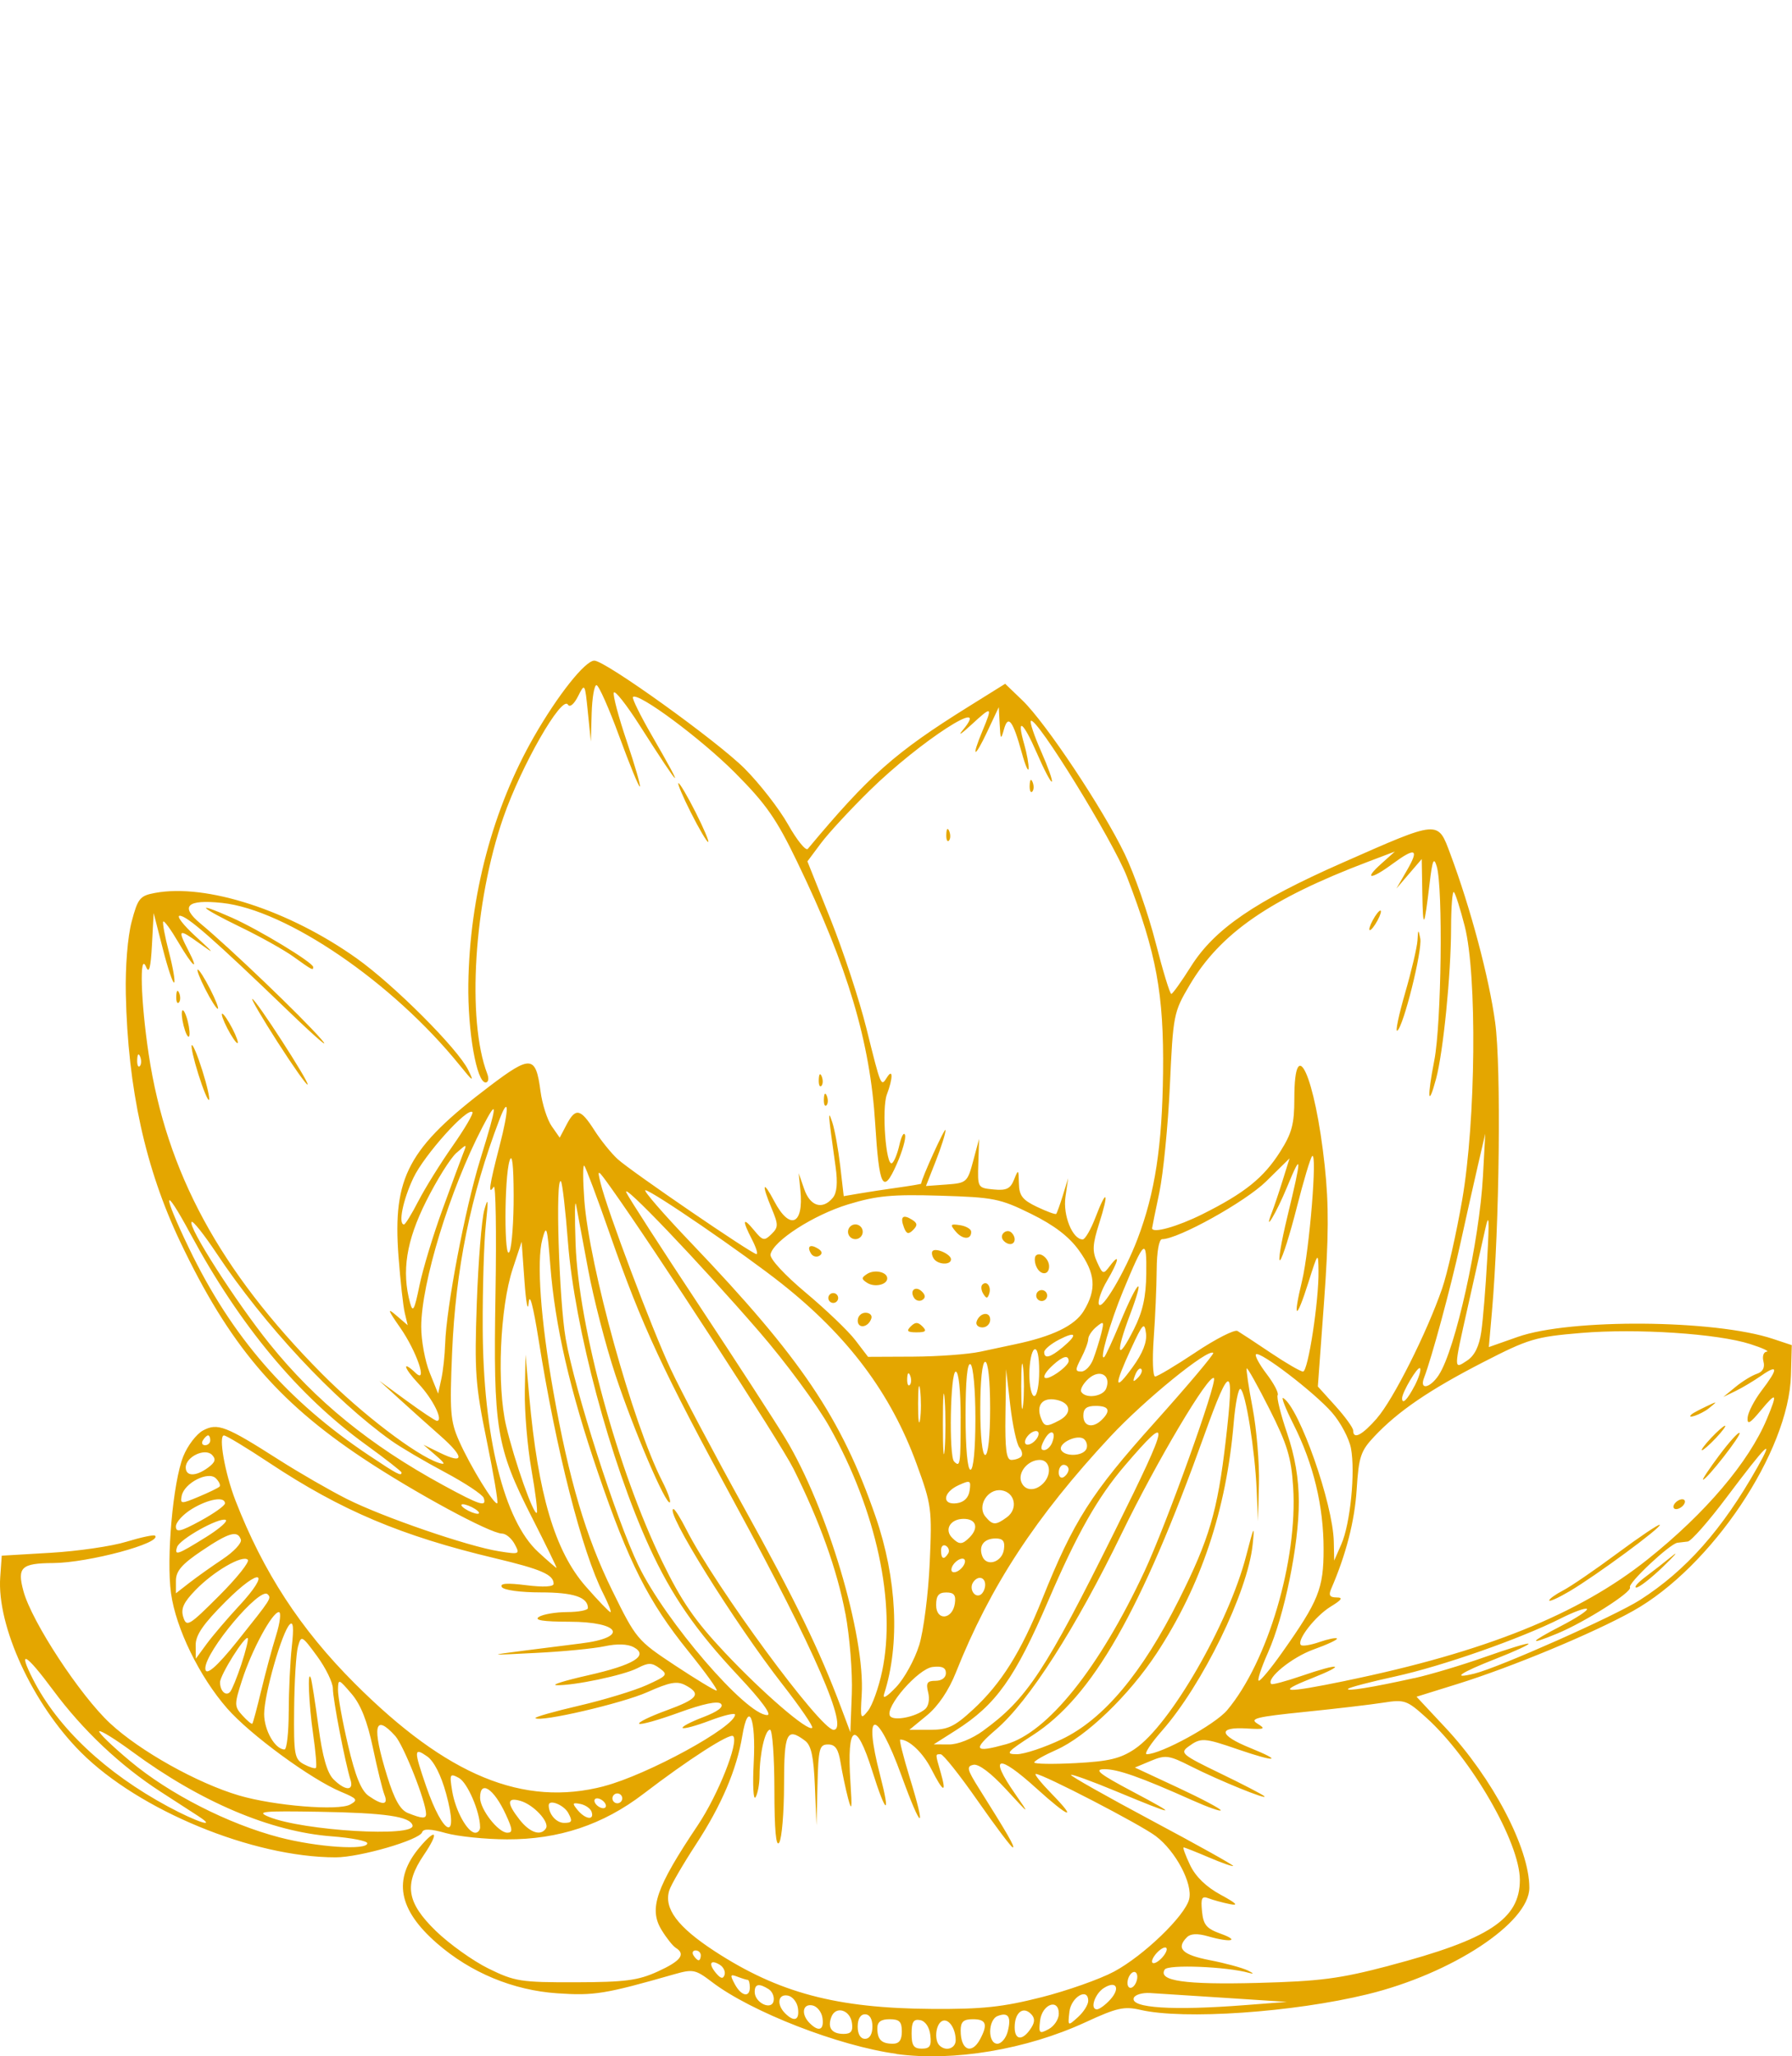 <?xml version="1.0" encoding="UTF-8" standalone="no"?>
<!-- Created with Inkscape (http://www.inkscape.org/) -->

<svg
   width="54.271mm"
   height="62.264mm"
   viewBox="0 0 54.271 62.264"
   version="1.1"
   id="svg1"
   xml:space="preserve"
   xmlns="http://www.w3.org/2000/svg"
   xmlns:svg="http://www.w3.org/2000/svg"><defs
     id="defs1" /><g
     id="layer1"
     transform="translate(-78.463,-92.152)"><path
       style="fill:#e4a600"
       d="m 105.614,154.347 c -1.751,-0.239 -4.404,-1.272 -5.588,-2.175 -0.501,-0.382 -0.576,-0.397 -1.145,-0.235 -2.095,0.599 -2.422,0.653 -3.542,0.576 -1.338,-0.091 -2.622,-0.625 -3.643,-1.514 -1.172,-1.021 -1.339,-1.938 -0.529,-2.902 0.517,-0.614 0.602,-0.466 0.131,0.228 -0.606,0.893 -0.52,1.438 0.361,2.296 0.407,0.396 1.126,0.91 1.597,1.142 0.798,0.392 0.978,0.42 2.639,0.416 1.505,-0.004 1.892,-0.054 2.488,-0.326 0.699,-0.318 0.856,-0.525 0.545,-0.717 -0.088,-0.055 -0.282,-0.299 -0.431,-0.544 -0.39,-0.641 -0.169,-1.277 1.098,-3.167 0.617,-0.921 1.252,-2.52 1.072,-2.7 -0.101,-0.101 -1.363,0.711 -2.717,1.748 -1.223,0.936 -2.566,1.384 -4.134,1.378 -0.654,-0.002 -1.487,-0.088 -1.852,-0.19 -0.466,-0.131 -0.68,-0.138 -0.717,-0.025 -0.078,0.234 -1.889,0.76 -2.618,0.76 -2.51,0 -5.955,-1.42 -7.714,-3.179 -1.463,-1.463 -2.551,-3.826 -2.445,-5.308 l 0.046,-0.648 1.485,-0.088 c 0.817,-0.048 1.848,-0.198 2.29,-0.334 0.443,-0.135 0.833,-0.218 0.867,-0.184 0.221,0.221 -2.014,0.821 -3.083,0.829 -0.967,0.006 -1.097,0.128 -0.903,0.846 0.249,0.926 1.713,3.16 2.627,4.009 0.905,0.841 2.644,1.813 3.905,2.184 1.063,0.313 3.013,0.471 3.366,0.273 0.244,-0.137 0.214,-0.179 -0.28,-0.385 -0.908,-0.379 -2.75,-1.729 -3.446,-2.524 -0.841,-0.961 -1.553,-2.421 -1.701,-3.485 -0.147,-1.06 0.059,-3.371 0.371,-4.149 0.13,-0.324 0.399,-0.677 0.598,-0.784 0.44,-0.235 0.689,-0.139 2.296,0.887 0.613,0.391 1.537,0.924 2.054,1.185 1.091,0.55 3.67,1.437 4.61,1.586 0.629,0.1 0.643,0.093 0.478,-0.216 -0.094,-0.175 -0.266,-0.319 -0.382,-0.319 -0.357,0 -2.665,-1.25 -4.227,-2.29 -2.603,-1.733 -4.044,-3.441 -5.519,-6.544 -1.056,-2.221 -1.587,-4.639 -1.648,-7.505 -0.018,-0.828 0.055,-1.733 0.176,-2.189 0.187,-0.709 0.25,-0.787 0.706,-0.872 1.552,-0.291 4.067,0.525 6.115,1.985 1.139,0.812 3.058,2.734 3.374,3.379 0.186,0.379 0.147,0.357 -0.262,-0.149 -2.024,-2.505 -5.248,-4.707 -7.195,-4.913 -1.067,-0.113 -1.286,0.101 -0.647,0.63 0.87,0.72 3.063,2.82 3.647,3.493 0.306,0.353 -0.141,-0.03 -0.994,-0.851 -2.266,-2.182 -3.074,-2.89 -3.289,-2.883 -0.106,0.003 0.109,0.281 0.476,0.618 0.595,0.544 0.607,0.567 0.111,0.209 -0.619,-0.447 -0.659,-0.422 -0.33,0.214 0.354,0.684 0.143,0.514 -0.3,-0.242 -0.219,-0.374 -0.423,-0.655 -0.454,-0.625 -0.03,0.03 0.046,0.444 0.17,0.919 0.124,0.475 0.196,0.893 0.16,0.929 -0.036,0.036 -0.19,-0.422 -0.343,-1.019 l -0.278,-1.084 -0.052,0.966 c -0.037,0.688 -0.087,0.88 -0.175,0.668 -0.209,-0.503 -0.165,1.041 0.076,2.637 0.54,3.582 2.149,6.553 5.236,9.668 1.204,1.215 2.87,2.487 3.543,2.707 0.222,0.072 0.203,0.023 -0.087,-0.227 l -0.371,-0.32 0.497,0.243 c 0.747,0.365 0.754,0.137 0.014,-0.515 -0.363,-0.32 -0.927,-0.825 -1.253,-1.123 l -0.594,-0.542 0.83,0.607 c 0.457,0.334 0.868,0.607 0.914,0.607 0.207,0 -0.121,-0.662 -0.557,-1.125 -0.45,-0.478 -0.516,-0.73 -0.084,-0.323 0.372,0.35 0.026,-0.662 -0.471,-1.374 -0.38,-0.545 -0.401,-0.614 -0.119,-0.371 l 0.347,0.297 -0.089,-0.371 c -0.049,-0.204 -0.134,-0.976 -0.19,-1.716 -0.18,-2.403 0.293,-3.284 2.767,-5.157 1.243,-0.941 1.391,-0.925 1.534,0.159 0.052,0.39 0.204,0.865 0.338,1.057 l 0.244,0.349 0.205,-0.391 c 0.274,-0.524 0.423,-0.494 0.844,0.166 0.195,0.306 0.514,0.7 0.707,0.876 0.415,0.376 4.069,2.875 4.203,2.875 0.051,0 -0.01,-0.197 -0.134,-0.438 -0.308,-0.596 -0.285,-0.705 0.061,-0.284 0.261,0.318 0.309,0.329 0.524,0.119 0.214,-0.21 0.215,-0.284 0.01,-0.775 -0.317,-0.759 -0.271,-0.884 0.08,-0.218 0.469,0.888 0.894,0.708 0.789,-0.334 l -0.052,-0.52 0.168,0.483 c 0.181,0.522 0.556,0.635 0.866,0.261 0.124,-0.149 0.151,-0.453 0.085,-0.928 -0.234,-1.671 -0.242,-1.781 -0.099,-1.35 0.072,0.218 0.179,0.809 0.238,1.313 l 0.106,0.916 0.467,-0.08 c 0.257,-0.044 0.784,-0.125 1.172,-0.179 0.388,-0.054 0.706,-0.108 0.706,-0.119 0.005,-0.146 0.736,-1.752 0.738,-1.623 0.002,0.099 -0.131,0.521 -0.295,0.937 l -0.298,0.757 0.626,-0.046 c 0.605,-0.044 0.632,-0.068 0.805,-0.714 l 0.179,-0.668 -0.024,0.743 c -0.024,0.735 -0.019,0.743 0.46,0.789 0.39,0.038 0.511,-0.02 0.622,-0.297 0.13,-0.325 0.138,-0.319 0.147,0.112 0.008,0.373 0.107,0.502 0.548,0.712 0.296,0.141 0.557,0.237 0.581,0.213 0.023,-0.024 0.115,-0.277 0.203,-0.563 l 0.16,-0.52 -0.082,0.569 c -0.08,0.561 0.214,1.287 0.522,1.287 0.073,0 0.248,-0.302 0.389,-0.672 0.343,-0.898 0.416,-0.769 0.109,0.191 -0.2,0.627 -0.212,0.838 -0.064,1.163 0.174,0.381 0.19,0.386 0.393,0.117 0.318,-0.42 0.264,-0.147 -0.089,0.452 -0.171,0.289 -0.283,0.609 -0.249,0.71 0.077,0.231 0.791,-0.972 1.173,-1.978 0.529,-1.391 0.746,-2.811 0.772,-5.034 0.027,-2.381 -0.2,-3.614 -1.091,-5.925 -0.422,-1.094 -2.757,-4.882 -2.913,-4.726 -0.037,0.037 0.103,0.454 0.312,0.926 0.209,0.472 0.355,0.883 0.324,0.913 -0.03,0.03 -0.234,-0.357 -0.452,-0.86 -0.422,-0.973 -0.628,-1.118 -0.385,-0.272 0.08,0.28 0.14,0.61 0.133,0.733 -0.007,0.123 -0.099,-0.086 -0.203,-0.464 -0.272,-0.986 -0.416,-1.178 -0.543,-0.722 -0.092,0.332 -0.106,0.316 -0.13,-0.15 l -0.027,-0.52 -0.35,0.743 c -0.389,0.826 -0.493,0.81 -0.145,-0.023 0.314,-0.753 0.291,-0.766 -0.331,-0.192 -0.305,0.282 -0.428,0.361 -0.273,0.177 0.93,-1.11 -1.29,0.326 -2.813,1.821 -0.583,0.572 -1.245,1.288 -1.472,1.592 l -0.412,0.552 0.7,1.75 c 0.385,0.962 0.875,2.452 1.088,3.31 0.445,1.788 0.438,1.772 0.622,1.481 0.185,-0.293 0.183,0.027 -0.003,0.517 -0.161,0.425 -0.029,2.195 0.155,2.081 0.064,-0.04 0.165,-0.288 0.224,-0.553 0.059,-0.265 0.136,-0.401 0.17,-0.302 0.034,0.098 -0.08,0.499 -0.254,0.891 -0.412,0.928 -0.528,0.708 -0.649,-1.234 -0.154,-2.481 -0.831,-4.751 -2.365,-7.931 -0.627,-1.3 -0.94,-1.748 -1.878,-2.691 -1.026,-1.031 -2.939,-2.452 -3.094,-2.297 -0.035,0.035 0.219,0.553 0.565,1.152 1.06,1.835 0.927,1.726 -0.364,-0.297 -0.4,-0.627 -0.752,-1.071 -0.781,-0.987 -0.03,0.084 0.147,0.747 0.393,1.474 0.246,0.726 0.424,1.343 0.397,1.37 -0.027,0.027 -0.306,-0.653 -0.621,-1.511 -0.314,-0.858 -0.626,-1.56 -0.693,-1.56 -0.067,0 -0.132,0.384 -0.146,0.854 l -0.025,0.854 -0.09,-0.891 c -0.089,-0.88 -0.093,-0.886 -0.298,-0.479 -0.121,0.24 -0.249,0.346 -0.306,0.253 -0.184,-0.297 -1.411,1.845 -1.956,3.416 -0.89,2.563 -1.114,6.13 -0.486,7.765 0.055,0.143 0.032,0.26 -0.05,0.26 -0.273,0 -0.544,-1.54 -0.524,-2.98 0.037,-2.658 0.739,-5.308 1.984,-7.484 0.723,-1.264 1.553,-2.31 1.832,-2.31 0.33,0 3.709,2.427 4.549,3.266 0.455,0.455 1.048,1.218 1.318,1.696 0.269,0.477 0.538,0.809 0.598,0.738 1.853,-2.222 2.641,-2.92 4.867,-4.307 l 1.11,-0.692 0.524,0.504 c 0.703,0.675 2.438,3.281 3.097,4.652 0.293,0.609 0.713,1.812 0.934,2.675 0.221,0.863 0.435,1.565 0.477,1.561 0.041,-0.004 0.309,-0.379 0.595,-0.833 0.712,-1.131 1.939,-1.972 4.582,-3.137 2.964,-1.307 2.887,-1.3 3.275,-0.262 0.611,1.634 1.171,3.736 1.356,5.098 0.185,1.356 0.131,6.153 -0.098,8.755 l -0.094,1.073 0.874,-0.308 c 1.592,-0.561 5.97,-0.527 7.732,0.06 l 0.569,0.189 -0.025,0.908 c -0.063,2.316 -2.403,5.81 -4.783,7.141 -1.201,0.672 -3.667,1.698 -5.314,2.211 l -1.243,0.387 0.87,0.931 c 1.436,1.535 2.547,3.652 2.547,4.853 0,1.061 -2.341,2.601 -4.902,3.226 -2.255,0.55 -5.565,0.777 -6.879,0.472 -0.489,-0.114 -0.714,-0.063 -1.661,0.375 -1.787,0.826 -4.004,1.198 -5.731,0.961 z m 1.024,-0.565 c -0.028,-0.246 -0.15,-0.427 -0.307,-0.457 -0.202,-0.038 -0.26,0.053 -0.26,0.407 0,0.362 0.063,0.457 0.307,0.457 0.247,0 0.298,-0.08 0.26,-0.407 z m 0.768,0.147 c -0.003,-0.377 -0.235,-0.686 -0.427,-0.567 -0.181,0.112 -0.223,0.571 -0.066,0.728 0.194,0.194 0.495,0.095 0.493,-0.161 z m 0.74,-0.027 c 0.24,-0.449 0.184,-0.604 -0.218,-0.604 -0.29,0 -0.371,0.076 -0.371,0.347 0,0.591 0.333,0.736 0.589,0.257 z m -2.371,-0.233 c 0,-0.297 -0.074,-0.371 -0.371,-0.371 -0.261,0 -0.371,0.081 -0.371,0.272 0,0.344 0.126,0.47 0.47,0.47 0.191,0 0.272,-0.11 0.272,-0.371 z m 3.209,-0.007 c 0.111,-0.441 0.015,-0.585 -0.306,-0.462 -0.298,0.115 -0.306,0.84 -0.009,0.84 0.121,0 0.263,-0.17 0.315,-0.378 z m -4.1,-0.142 c 0,-0.231 -0.084,-0.371 -0.223,-0.371 -0.139,0 -0.223,0.14 -0.223,0.371 0,0.231 0.084,0.371 0.223,0.371 0.139,0 0.223,-0.14 0.223,-0.371 z m 4.814,0.032 c 0.111,-0.175 0.107,-0.296 -0.014,-0.416 -0.241,-0.241 -0.492,-0.035 -0.492,0.405 0,0.41 0.251,0.415 0.506,0.011 z m -5.434,-0.142 c -0.057,-0.398 -0.492,-0.525 -0.623,-0.181 -0.125,0.327 0.01,0.514 0.372,0.514 0.224,0 0.287,-0.083 0.251,-0.333 z m 6.265,-0.278 c 0,-0.481 -0.51,-0.289 -0.568,0.214 -0.044,0.382 -0.021,0.404 0.26,0.253 0.169,-0.091 0.308,-0.301 0.308,-0.468 z m -7.157,0.129 c -0.026,-0.183 -0.164,-0.355 -0.307,-0.382 -0.298,-0.057 -0.348,0.271 -0.082,0.537 0.277,0.277 0.441,0.211 0.389,-0.154 z m 8.048,-0.518 c 0,-0.421 -0.519,-0.12 -0.57,0.33 -0.05,0.44 -0.049,0.441 0.26,0.161 0.171,-0.154 0.31,-0.376 0.31,-0.492 z m -8.791,0.221 c -0.026,-0.183 -0.164,-0.355 -0.307,-0.382 -0.298,-0.057 -0.348,0.271 -0.082,0.537 0.277,0.277 0.441,0.211 0.389,-0.154 z m -0.887,-0.576 c -0.293,-0.185 -0.423,-0.16 -0.423,0.084 0,0.326 0.506,0.571 0.572,0.276 0.029,-0.128 -0.038,-0.29 -0.149,-0.36 z m 8.25,0.248 c 0.788,-0.2 1.782,-0.551 2.21,-0.78 0.895,-0.48 2.147,-1.686 2.274,-2.191 0.117,-0.467 -0.408,-1.46 -1.013,-1.914 -0.472,-0.355 -3.418,-1.881 -3.631,-1.881 -0.059,0 0.154,0.267 0.473,0.594 0.814,0.833 0.536,0.741 -0.446,-0.149 -1.181,-1.07 -1.461,-1.003 -0.655,0.156 0.456,0.656 0.454,0.655 -0.273,-0.135 -0.453,-0.492 -0.829,-0.775 -0.985,-0.743 -0.22,0.046 -0.199,0.138 0.168,0.721 0.863,1.372 1.099,1.782 1.022,1.782 -0.043,0 -0.522,-0.635 -1.063,-1.411 -0.541,-0.776 -1.046,-1.411 -1.121,-1.411 -0.168,0 -0.168,-0.029 7.1e-4,0.558 0.186,0.647 0.08,0.607 -0.284,-0.107 -0.254,-0.497 -0.673,-0.896 -0.942,-0.896 -0.037,0 0.092,0.518 0.287,1.151 0.514,1.665 0.364,1.631 -0.249,-0.057 -0.743,-2.047 -1.179,-2.062 -0.65,-0.022 0.331,1.276 0.181,1.206 -0.231,-0.107 -0.499,-1.593 -0.783,-1.451 -0.665,0.333 0.053,0.804 0.039,0.901 -0.071,0.485 -0.075,-0.286 -0.177,-0.771 -0.227,-1.077 -0.068,-0.423 -0.16,-0.557 -0.38,-0.557 -0.262,0 -0.293,0.119 -0.32,1.225 l -0.03,1.225 -0.049,-1.188 c -0.037,-0.893 -0.11,-1.234 -0.296,-1.374 -0.556,-0.418 -0.636,-0.252 -0.638,1.337 -0.001,0.837 -0.067,1.623 -0.146,1.745 -0.097,0.151 -0.145,-0.367 -0.146,-1.597 -0.001,-1.001 -0.061,-1.82 -0.132,-1.82 -0.15,0 -0.315,0.719 -0.318,1.393 -0.001,0.255 -0.056,0.549 -0.122,0.653 -0.066,0.104 -0.09,-0.372 -0.054,-1.057 0.071,-1.357 -0.163,-1.901 -0.346,-0.803 -0.17,1.022 -0.632,2.104 -1.398,3.278 -0.395,0.605 -0.761,1.235 -0.813,1.4 -0.172,0.543 0.248,1.108 1.367,1.839 1.94,1.266 3.696,1.734 6.586,1.752 1.528,0.01 2.14,-0.055 3.307,-0.351 z m 2.097,0.065 c 0.312,-0.345 0.179,-0.584 -0.194,-0.349 -0.276,0.174 -0.432,0.647 -0.212,0.647 0.075,0 0.258,-0.134 0.406,-0.298 z m 4.084,0.17 1.263,-0.098 -1.857,-0.121 c -1.021,-0.067 -2.051,-0.133 -2.288,-0.147 -0.237,-0.014 -0.458,0.053 -0.492,0.149 -0.106,0.305 1.178,0.388 3.374,0.217 z m -15.002,-0.541 c 0,-0.123 -0.028,-0.223 -0.062,-0.223 -0.034,0 -0.176,-0.044 -0.314,-0.097 -0.218,-0.084 -0.229,-0.053 -0.081,0.223 0.197,0.368 0.458,0.423 0.458,0.097 z m 11.735,-0.315 c 0,-0.123 -0.067,-0.181 -0.149,-0.131 -0.082,0.051 -0.149,0.192 -0.149,0.315 0,0.123 0.067,0.181 0.149,0.131 0.082,-0.051 0.149,-0.192 0.149,-0.315 z m 7.621,-0.337 c 3.031,-0.798 3.965,-1.41 3.965,-2.599 -2.2e-4,-1.13 -1.47,-3.679 -2.828,-4.907 -0.595,-0.538 -0.663,-0.561 -1.313,-0.459 -0.377,0.059 -1.454,0.186 -2.394,0.281 -1.45,0.148 -1.663,0.201 -1.411,0.355 0.26,0.159 0.22,0.177 -0.327,0.145 -0.888,-0.052 -0.841,0.206 0.108,0.59 1.017,0.412 0.779,0.439 -0.375,0.042 -1.028,-0.354 -1.121,-0.359 -1.494,-0.087 -0.268,0.196 -0.202,0.252 0.958,0.813 0.685,0.331 1.286,0.643 1.336,0.693 0.14,0.14 -1.383,-0.48 -2.212,-0.9 -0.676,-0.342 -0.778,-0.357 -1.222,-0.171 l -0.485,0.203 1.3,0.606 c 0.715,0.333 1.3,0.643 1.3,0.688 0,0.045 -0.384,-0.09 -0.854,-0.3 -1.579,-0.706 -2.274,-0.951 -2.679,-0.944 -0.318,0.006 -0.135,0.149 0.86,0.676 1.44,0.763 1.354,0.761 -0.498,-0.008 -0.723,-0.301 -1.337,-0.524 -1.365,-0.496 -0.028,0.028 1.074,0.65 2.449,1.384 1.375,0.733 2.483,1.352 2.463,1.374 -0.02,0.022 -0.352,-0.095 -0.738,-0.26 -0.386,-0.165 -0.729,-0.301 -0.761,-0.301 -0.033,0 0.055,0.241 0.195,0.535 0.167,0.35 0.487,0.66 0.926,0.898 0.479,0.26 0.558,0.34 0.276,0.283 -0.217,-0.044 -0.506,-0.123 -0.642,-0.175 -0.205,-0.079 -0.239,-0.011 -0.199,0.396 0.04,0.408 0.135,0.522 0.568,0.677 0.601,0.216 0.298,0.274 -0.394,0.075 -0.312,-0.089 -0.521,-0.08 -0.63,0.03 -0.338,0.338 -0.146,0.532 0.691,0.695 0.47,0.091 0.988,0.232 1.151,0.312 0.179,0.088 0.196,0.118 0.042,0.074 -0.673,-0.191 -2.458,-0.263 -2.557,-0.103 -0.213,0.345 0.608,0.463 2.811,0.406 1.898,-0.05 2.488,-0.127 3.982,-0.52 z m -20.261,-0.026 c -0.288,-0.178 -0.358,-0.038 -0.123,0.245 0.143,0.173 0.219,0.19 0.262,0.061 0.033,-0.1 -0.029,-0.237 -0.139,-0.305 z m 13.532,-0.473 c 0,-0.083 -0.099,-0.067 -0.223,0.036 -0.123,0.102 -0.223,0.252 -0.223,0.333 0,0.083 0.099,0.067 0.223,-0.036 0.123,-0.102 0.223,-0.252 0.223,-0.333 z m -14.111,0.185 c 0,-0.082 -0.071,-0.149 -0.157,-0.149 -0.086,0 -0.116,0.067 -0.066,0.149 0.051,0.082 0.121,0.149 0.157,0.149 0.036,0 0.066,-0.067 0.066,-0.149 z m -10.101,-3.395 c 0,-0.07 -0.485,-0.164 -1.077,-0.209 -1.847,-0.14 -3.976,-1.043 -6.04,-2.563 -0.513,-0.378 -0.963,-0.656 -1,-0.619 -0.037,0.037 0.387,0.447 0.943,0.911 1.184,0.989 2.961,1.896 4.512,2.302 1.142,0.299 2.663,0.401 2.663,0.178 z m 1.371,-0.541 c -0.072,-0.269 -0.824,-0.378 -2.831,-0.412 -1.716,-0.029 -1.918,-0.009 -1.52,0.154 1.041,0.424 4.449,0.626 4.35,0.258 z m 2.045,0.054 c 0,-0.463 -0.383,-1.353 -0.642,-1.491 -0.273,-0.146 -0.287,-0.119 -0.203,0.396 0.097,0.597 0.467,1.264 0.701,1.264 0.08,0 0.145,-0.076 0.145,-0.168 z m 0.777,-0.389 c -0.362,-0.784 -0.777,-1.052 -0.777,-0.503 0,0.353 0.55,1.06 0.825,1.06 0.172,0 0.163,-0.1 -0.048,-0.557 z m 1.218,0.424 c 0.116,-0.188 -0.372,-0.714 -0.77,-0.83 -0.416,-0.121 -0.425,0.064 -0.026,0.571 0.311,0.395 0.645,0.503 0.797,0.258 z m -3.024,-1.052 c -0.154,-0.561 -0.368,-0.982 -0.574,-1.126 -0.404,-0.283 -0.407,-0.19 -0.033,0.898 0.527,1.531 1.014,1.714 0.607,0.228 z m -7.487,0.694 c -0.149,-0.097 -0.668,-0.434 -1.154,-0.747 -1.229,-0.794 -2.358,-1.86 -3.263,-3.081 -0.832,-1.122 -1.08,-1.256 -0.606,-0.325 0.75,1.471 2.193,2.83 4.086,3.851 0.87,0.469 1.507,0.675 0.937,0.303 z m 11.189,-0.103 c -0.134,-0.25 -0.594,-0.432 -0.594,-0.235 0,0.27 0.23,0.532 0.467,0.532 0.24,0 0.261,-0.048 0.127,-0.297 z m -4.308,0.029 c 0,-0.368 -0.679,-2.084 -0.937,-2.368 -0.629,-0.693 -0.709,-0.292 -0.243,1.218 0.22,0.711 0.397,1.026 0.631,1.12 0.423,0.17 0.549,0.177 0.549,0.03 z m 5.013,-0.066 c -0.034,-0.102 -0.188,-0.21 -0.342,-0.24 -0.242,-0.047 -0.253,-0.022 -0.081,0.186 0.236,0.284 0.511,0.319 0.423,0.054 z m 0.408,-0.26 c -0.051,-0.082 -0.159,-0.149 -0.24,-0.149 -0.082,0 -0.107,0.067 -0.057,0.149 0.051,0.082 0.159,0.149 0.24,0.149 0.082,0 0.107,-0.067 0.057,-0.149 z m -6.683,-0.26 c -0.057,-0.143 -0.215,-0.783 -0.349,-1.423 -0.17,-0.808 -0.368,-1.307 -0.648,-1.634 -0.393,-0.458 -0.403,-0.461 -0.409,-0.118 -0.003,0.194 0.133,0.946 0.303,1.671 0.223,0.949 0.399,1.381 0.627,1.541 0.422,0.296 0.604,0.281 0.476,-0.037 z m 7.203,0.111 c 0,-0.082 -0.067,-0.149 -0.149,-0.149 -0.082,0 -0.149,0.067 -0.149,0.149 0,0.082 0.067,0.149 0.149,0.149 0.082,0 0.149,-0.067 0.149,-0.149 z m -0.55,-0.37 c 1.309,-0.341 3.966,-1.792 3.966,-2.166 0,-0.06 -0.342,0.021 -0.761,0.18 -0.419,0.159 -0.79,0.26 -0.826,0.224 -0.036,-0.036 0.243,-0.183 0.619,-0.326 0.444,-0.17 0.634,-0.312 0.54,-0.406 -0.094,-0.094 -0.541,-2.7e-4 -1.273,0.267 -0.621,0.226 -1.162,0.378 -1.203,0.337 -0.041,-0.041 0.328,-0.221 0.821,-0.401 0.96,-0.35 1.075,-0.501 0.582,-0.764 -0.253,-0.135 -0.472,-0.096 -1.151,0.207 -0.766,0.342 -3.26,0.921 -3.393,0.788 -0.031,-0.031 0.565,-0.201 1.323,-0.377 0.759,-0.177 1.68,-0.457 2.048,-0.624 0.624,-0.283 0.65,-0.317 0.389,-0.509 -0.237,-0.174 -0.34,-0.175 -0.671,-0.003 -0.417,0.216 -1.944,0.536 -2.455,0.515 -0.169,-0.007 0.258,-0.14 0.949,-0.296 1.402,-0.316 1.864,-0.601 1.388,-0.856 -0.18,-0.096 -0.504,-0.106 -0.871,-0.027 -0.322,0.07 -1.253,0.161 -2.07,0.202 -1.484,0.075 -1.484,0.075 -0.371,-0.069 0.613,-0.079 1.381,-0.176 1.708,-0.216 1.47,-0.177 1.221,-0.656 -0.343,-0.659 -0.792,-0.002 -1.074,-0.046 -0.92,-0.146 0.123,-0.079 0.507,-0.145 0.854,-0.146 0.347,-0.001 0.631,-0.056 0.631,-0.121 0,-0.33 -0.437,-0.475 -1.432,-0.475 -0.614,0 -1.118,-0.069 -1.175,-0.161 -0.07,-0.113 0.149,-0.13 0.734,-0.057 0.523,0.065 0.834,0.049 0.834,-0.043 0,-0.277 -0.372,-0.439 -1.782,-0.775 -2.83,-0.674 -4.653,-1.444 -6.825,-2.885 -0.69,-0.458 -1.309,-0.832 -1.376,-0.832 -0.174,0 0.028,1.145 0.347,1.968 0.842,2.169 1.969,3.898 3.612,5.541 2.798,2.798 5.108,3.75 7.553,3.113 z m -7.68,-0.187 c -0.165,-0.532 -0.534,-2.445 -0.534,-2.766 0,-0.183 -0.215,-0.625 -0.478,-0.983 -0.465,-0.633 -0.481,-0.641 -0.579,-0.289 -0.056,0.199 -0.108,1.044 -0.116,1.879 -0.014,1.394 0.01,1.531 0.295,1.683 0.17,0.091 0.334,0.141 0.365,0.111 0.03,-0.03 -0.008,-0.487 -0.084,-1.015 -0.133,-0.92 -0.178,-2.013 -0.069,-1.703 0.028,0.082 0.132,0.741 0.229,1.466 0.123,0.915 0.262,1.403 0.456,1.597 0.351,0.351 0.622,0.361 0.516,0.019 z m 23.75,-0.938 c 1.068,-0.714 2.844,-3.793 3.376,-5.853 0.237,-0.919 0.261,-0.958 0.195,-0.331 -0.149,1.433 -1.517,4.238 -2.749,5.636 -0.342,0.388 -0.548,0.706 -0.457,0.706 0.43,0 2.067,-0.896 2.434,-1.333 1.229,-1.46 2.141,-4.545 1.999,-6.759 -0.057,-0.894 -0.178,-1.29 -0.715,-2.355 -0.355,-0.704 -0.666,-1.26 -0.69,-1.236 -0.024,0.024 0.056,0.563 0.177,1.198 0.121,0.635 0.208,1.666 0.192,2.292 l -0.029,1.138 -0.041,-0.965 c -0.051,-1.183 -0.333,-2.945 -0.488,-3.04 -0.062,-0.039 -0.156,0.427 -0.207,1.034 -0.222,2.631 -0.991,4.928 -2.331,6.968 -0.84,1.278 -2.136,2.526 -3.04,2.926 -0.368,0.163 -0.669,0.334 -0.669,0.382 0,0.047 0.563,0.056 1.251,0.02 1.008,-0.053 1.356,-0.136 1.792,-0.427 z m -2.205,-0.297 c 1.258,-0.601 2.429,-1.995 3.545,-4.224 0.918,-1.832 1.168,-2.68 1.415,-4.803 0.275,-2.367 0.148,-2.4 -0.651,-0.173 -1.912,5.332 -3.386,7.912 -5.183,9.073 -0.8,0.517 -0.854,0.582 -0.49,0.582 0.226,0 0.84,-0.205 1.364,-0.455 z M 87.208,143.977 c 7.1e-4,-0.633 0.043,-1.519 0.093,-1.968 0.063,-0.562 0.044,-0.771 -0.062,-0.668 -0.235,0.227 -0.776,2.118 -0.776,2.715 0,0.495 0.332,1.073 0.617,1.073 0.069,0 0.126,-0.518 0.127,-1.151 z m 21.716,0.997 c 1.264,-0.351 2.828,-2.302 4.2,-5.239 0.658,-1.407 2.215,-5.738 2.103,-5.85 -0.149,-0.149 -1.736,2.524 -2.795,4.707 -1.391,2.867 -2.81,5.081 -3.8,5.93 -0.725,0.622 -0.664,0.717 0.292,0.451 z m -0.684,-0.414 c 1.324,-0.96 1.883,-1.808 3.996,-6.065 1.675,-3.375 1.712,-3.619 0.296,-1.967 -0.82,0.956 -1.448,2.062 -2.311,4.071 -1.019,2.371 -1.591,3.175 -2.812,3.951 l -0.668,0.425 0.46,0.003 c 0.273,0.002 0.696,-0.168 1.04,-0.417 z m -6.071,-1.39 c -1.473,-1.891 -3.605,-5.32 -3.308,-5.32 0.041,0 0.218,0.284 0.394,0.631 0.876,1.725 4.06,6.053 4.452,6.053 0.478,0 -0.57,-2.412 -2.951,-6.789 -2.217,-4.076 -2.854,-5.446 -3.821,-8.217 -0.384,-1.101 -0.734,-2.035 -0.778,-2.076 -0.044,-0.041 -0.043,0.427 0.002,1.04 0.147,2 1.468,6.767 2.359,8.513 0.162,0.317 0.266,0.605 0.232,0.639 -0.112,0.112 -1.103,-2.205 -1.65,-3.859 -0.294,-0.888 -0.665,-2.325 -0.826,-3.194 -0.161,-0.869 -0.325,-1.747 -0.364,-1.951 -0.039,-0.204 -0.046,0.331 -0.015,1.188 0.09,2.499 1.276,6.846 2.625,9.617 0.583,1.198 0.984,1.781 1.881,2.736 1.161,1.236 2.534,2.419 2.66,2.293 0.038,-0.038 -0.363,-0.626 -0.892,-1.305 z m 1.896,-2.155 c -0.246,-1.314 -0.784,-2.815 -1.577,-4.396 -0.397,-0.792 -4.246,-6.716 -5.521,-8.498 -0.411,-0.574 -0.422,-0.579 -0.317,-0.149 0.201,0.83 1.555,4.424 2.126,5.642 0.312,0.667 1.314,2.558 2.225,4.204 1.56,2.817 2.283,4.306 2.936,6.047 l 0.279,0.743 0.044,-1.165 c 0.024,-0.64 -0.063,-1.734 -0.193,-2.429 z m 3.858,2.914 c 0.862,-0.795 1.457,-1.742 2.103,-3.352 0.955,-2.378 1.48,-3.203 3.403,-5.347 1.01,-1.127 1.81,-2.076 1.777,-2.109 -0.149,-0.149 -2.077,1.418 -3.116,2.533 -2.259,2.425 -3.641,4.536 -4.676,7.14 -0.217,0.546 -0.536,1.02 -0.876,1.3 l -0.534,0.44 h 0.631 c 0.532,0 0.735,-0.095 1.288,-0.606 z m -21.549,-0.583 c 0.127,-0.531 0.329,-1.282 0.45,-1.67 0.121,-0.388 0.159,-0.706 0.084,-0.706 -0.199,0 -0.819,1.145 -1.111,2.051 -0.242,0.749 -0.241,0.803 0.007,1.078 0.144,0.159 0.279,0.272 0.3,0.25 0.021,-0.021 0.143,-0.473 0.269,-1.004 z m 18.804,-0.584 c 0.434,-2.045 -0.171,-4.862 -1.589,-7.392 -0.375,-0.67 -1.337,-1.974 -2.136,-2.896 -1.826,-2.108 -4.205,-4.597 -4.018,-4.203 0.077,0.163 1.069,1.701 2.204,3.416 1.135,1.716 2.31,3.527 2.611,4.026 1.265,2.092 2.419,5.964 2.31,7.754 -0.045,0.742 -0.034,0.771 0.189,0.494 0.13,-0.161 0.324,-0.701 0.429,-1.199 z m 1.299,1.15 c 0.107,-0.089 0.148,-0.303 0.096,-0.508 -0.073,-0.29 -0.032,-0.354 0.224,-0.354 0.185,0 0.313,-0.095 0.313,-0.233 0,-0.165 -0.116,-0.219 -0.402,-0.186 -0.438,0.051 -1.454,1.218 -1.291,1.483 0.102,0.164 0.772,0.036 1.059,-0.202 z m -5.643,-1.001 c -1.297,-1.379 -2.031,-2.44 -2.707,-3.918 -1.179,-2.577 -2.263,-6.637 -2.463,-9.224 -0.075,-0.972 -0.171,-1.802 -0.213,-1.844 -0.174,-0.174 -0.059,3.596 0.144,4.764 0.271,1.552 1.524,5.46 2.203,6.869 0.81,1.68 3.264,4.53 3.901,4.53 0.15,0 -0.178,-0.446 -0.867,-1.178 z m 5.465,-0.933 c 0.134,-0.434 0.278,-1.551 0.32,-2.494 0.073,-1.643 0.058,-1.757 -0.398,-3.005 -0.779,-2.134 -2.075,-3.865 -4.087,-5.458 -1.155,-0.915 -3.944,-2.826 -4.125,-2.826 -0.077,0 0.547,0.719 1.386,1.597 3.326,3.482 4.547,5.291 5.583,8.281 0.65,1.874 0.746,3.869 0.26,5.376 -0.054,0.167 0.084,0.088 0.365,-0.209 0.248,-0.262 0.561,-0.83 0.695,-1.263 z m -20.524,0.563 c 0.133,-0.402 0.219,-0.754 0.19,-0.783 -0.085,-0.085 -0.838,1.118 -0.838,1.337 0,0.265 0.177,0.434 0.305,0.29 0.056,-0.063 0.211,-0.443 0.344,-0.845 z m 13.534,-0.387 c -1.204,-1.491 -1.809,-2.687 -2.736,-5.406 -0.855,-2.507 -1.302,-4.452 -1.444,-6.277 -0.092,-1.178 -0.116,-1.258 -0.241,-0.79 -0.179,0.667 -0.051,2.441 0.332,4.605 0.472,2.67 0.985,4.404 1.784,6.029 0.723,1.47 0.758,1.512 1.894,2.264 0.637,0.421 1.206,0.766 1.266,0.767 0.06,6e-4 -0.325,-0.535 -0.854,-1.191 z m 19.904,0.896 c 4.221,-0.869 7.063,-2.011 9.155,-3.682 1.748,-1.396 3.059,-2.941 3.606,-4.249 0.331,-0.791 0.296,-0.837 -0.187,-0.254 -0.328,0.396 -0.414,0.442 -0.397,0.215 0.012,-0.159 0.202,-0.526 0.422,-0.816 0.511,-0.67 0.509,-0.816 -0.007,-0.455 -0.225,0.157 -0.576,0.367 -0.78,0.466 l -0.371,0.18 0.371,-0.305 c 0.204,-0.168 0.494,-0.346 0.645,-0.396 0.18,-0.06 0.248,-0.188 0.2,-0.374 -0.041,-0.156 0.003,-0.289 0.098,-0.297 0.095,-0.008 -0.129,-0.111 -0.497,-0.229 -0.989,-0.318 -3.435,-0.479 -5.125,-0.337 -1.383,0.116 -1.588,0.177 -2.971,0.888 -1.623,0.835 -2.57,1.481 -3.288,2.243 -0.417,0.442 -0.474,0.613 -0.537,1.609 -0.061,0.956 -0.322,1.971 -0.772,3.008 -0.085,0.195 -0.044,0.26 0.163,0.261 0.206,4.1e-4 0.161,0.07 -0.176,0.276 -0.467,0.285 -1.043,1.026 -0.904,1.164 0.043,0.043 0.293,0.004 0.556,-0.088 0.263,-0.091 0.503,-0.141 0.535,-0.109 0.032,0.032 -0.288,0.182 -0.71,0.333 -0.655,0.236 -1.444,0.88 -1.279,1.045 0.029,0.029 0.441,-0.082 0.917,-0.245 1.187,-0.408 1.39,-0.356 0.298,0.077 -1.102,0.437 -0.828,0.456 1.037,0.072 z m 6.168,-2.433 c 0,-0.047 0.189,-0.183 0.42,-0.303 0.231,-0.119 0.973,-0.627 1.648,-1.128 0.676,-0.501 1.252,-0.888 1.28,-0.859 0.067,0.067 -1.933,1.54 -2.731,2.011 -0.34,0.201 -0.617,0.326 -0.617,0.279 z m 3.788,-2.915 c 0.051,-0.082 0.159,-0.149 0.24,-0.149 0.082,0 0.107,0.067 0.057,0.149 -0.051,0.082 -0.159,0.149 -0.24,0.149 -0.082,0 -0.107,-0.067 -0.057,-0.149 z m 1.363,-1.481 c 0.303,-0.406 0.579,-0.711 0.614,-0.677 0.062,0.062 -0.995,1.415 -1.106,1.415 -0.033,0 0.189,-0.332 0.492,-0.739 z m -0.249,-0.524 c 0.192,-0.204 0.382,-0.371 0.423,-0.371 0.041,0 -0.083,0.167 -0.275,0.371 -0.192,0.204 -0.382,0.371 -0.423,0.371 -0.041,0 0.083,-0.167 0.275,-0.371 z m -0.582,-0.723 c 0.034,-0.03 0.229,-0.134 0.433,-0.231 0.35,-0.167 0.355,-0.164 0.083,0.054 -0.237,0.19 -0.72,0.355 -0.516,0.177 z m -8.405,7.996 c 0.49,-0.109 1.458,-0.399 2.151,-0.645 0.693,-0.246 1.281,-0.425 1.308,-0.398 0.027,0.027 -0.423,0.234 -1,0.46 -1.076,0.422 -1.363,0.622 -0.64,0.445 0.74,-0.181 4.255,-1.744 5.016,-2.23 1.394,-0.891 2.494,-2.134 3.554,-4.015 0.543,-0.963 0.282,-0.708 -0.937,0.915 -0.542,0.722 -1.07,1.321 -1.172,1.331 -0.102,0.01 -0.243,0.027 -0.313,0.037 -0.234,0.034 -1.509,1.232 -1.436,1.349 0.083,0.134 -1.358,1.05 -2.205,1.401 -0.897,0.372 -0.847,0.269 0.107,-0.224 0.478,-0.247 0.835,-0.482 0.795,-0.523 -0.041,-0.041 -0.399,0.089 -0.795,0.289 -1.217,0.614 -3.601,1.449 -5.014,1.757 -0.739,0.161 -1.379,0.329 -1.422,0.372 -0.091,0.092 0.733,-0.041 2.001,-0.323 z m 6.998,-3.066 c 0.236,-0.177 0.6,-0.461 0.809,-0.631 0.209,-0.17 0.086,-0.025 -0.274,0.322 -0.36,0.347 -0.724,0.631 -0.809,0.631 -0.085,0 0.039,-0.145 0.274,-0.322 z m -11.009,2.3 c 1.117,-1.58 1.263,-1.944 1.263,-3.142 0,-1.308 -0.307,-2.579 -0.911,-3.777 -0.244,-0.484 -0.384,-0.843 -0.31,-0.797 0.487,0.301 1.506,3.196 1.53,4.349 l 0.012,0.573 0.218,-0.499 c 0.27,-0.618 0.426,-2.18 0.29,-2.903 -0.056,-0.297 -0.315,-0.785 -0.577,-1.084 -0.533,-0.609 -2.186,-1.874 -2.3,-1.76 -0.041,0.041 0.106,0.31 0.326,0.599 0.22,0.289 0.369,0.575 0.331,0.636 -0.038,0.061 0.09,0.579 0.285,1.15 0.239,0.701 0.354,1.377 0.356,2.079 0.002,1.304 -0.436,3.449 -0.934,4.568 -0.209,0.47 -0.334,0.853 -0.277,0.852 0.057,-9.7e-4 0.371,-0.38 0.697,-0.843 z m -31.625,-0.366 c 1.026,-1.285 1.028,-1.288 0.907,-1.409 -0.234,-0.234 -1.886,1.731 -1.886,2.243 0,0.258 0.336,-0.029 0.979,-0.833 z m 0.036,-1.048 c 0.996,-1.075 0.661,-1.199 -0.393,-0.146 -0.688,0.688 -0.918,1.022 -0.914,1.328 l 0.005,0.408 0.327,-0.446 c 0.18,-0.245 0.619,-0.76 0.975,-1.145 z m 0.272,-1.405 c -0.159,-0.159 -1.032,0.347 -1.585,0.918 -0.364,0.376 -0.45,0.566 -0.369,0.82 0.098,0.309 0.172,0.265 1.085,-0.648 0.539,-0.539 0.93,-1.029 0.869,-1.09 z m 21.413,1.323 c 0.036,-0.253 -0.026,-0.333 -0.26,-0.333 -0.231,0 -0.307,0.095 -0.307,0.382 0,0.488 0.497,0.444 0.567,-0.05 z m -10.648,-0.296 c -0.645,-1.27 -1.426,-4.333 -1.958,-7.687 -0.168,-1.056 -0.275,-1.45 -0.302,-1.114 -0.023,0.286 -0.081,-0.015 -0.127,-0.668 l -0.085,-1.188 -0.27,0.817 c -0.388,1.173 -0.487,3.541 -0.199,4.761 0.251,1.062 0.836,2.721 0.928,2.629 0.032,-0.032 -0.042,-0.621 -0.163,-1.31 -0.121,-0.689 -0.211,-1.754 -0.2,-2.366 l 0.021,-1.114 0.113,1.263 c 0.266,2.967 0.779,4.694 1.71,5.756 0.376,0.429 0.713,0.78 0.75,0.78 0.036,0 -0.062,-0.251 -0.217,-0.557 z m 11.566,-0.269 c 0,-0.245 -0.235,-0.287 -0.371,-0.066 -0.121,0.196 0.057,0.474 0.233,0.365 0.076,-0.047 0.138,-0.182 0.138,-0.299 z m -23.086,-0.782 c 0.333,-0.221 0.578,-0.485 0.545,-0.586 -0.098,-0.293 -0.36,-0.218 -1.189,0.341 -0.599,0.403 -0.778,0.611 -0.778,0.904 v 0.38 l 0.408,-0.318 c 0.225,-0.175 0.681,-0.499 1.014,-0.72 z m 22.464,0.131 c 0.037,-0.111 -0.019,-0.167 -0.13,-0.13 -0.107,0.036 -0.224,0.153 -0.26,0.26 -0.037,0.111 0.019,0.167 0.13,0.13 0.107,-0.036 0.224,-0.153 0.26,-0.26 z m -13.104,-1.387 c -1.085,-2.134 -1.174,-2.685 -1.104,-6.772 0.032,-1.882 0.008,-3.341 -0.054,-3.243 -0.18,0.283 -0.134,-0.037 0.175,-1.227 0.294,-1.131 0.292,-1.58 -0.002,-0.806 -0.874,2.294 -1.326,4.521 -1.433,7.047 -0.076,1.796 -0.053,2.085 0.208,2.676 0.341,0.771 1.079,1.974 1.161,1.892 0.031,-0.031 -0.114,-0.889 -0.323,-1.908 -0.342,-1.671 -0.371,-2.077 -0.298,-4.154 0.045,-1.266 0.147,-2.536 0.228,-2.822 0.116,-0.409 0.125,-0.315 0.045,0.446 -0.056,0.531 -0.099,1.935 -0.094,3.119 0.011,3.287 0.643,5.844 1.679,6.796 0.289,0.266 0.539,0.483 0.557,0.483 0.017,0 -0.318,-0.687 -0.744,-1.527 z m 14.294,0.968 c 0.036,-0.25 -0.027,-0.333 -0.251,-0.333 -0.356,0 -0.524,0.225 -0.404,0.538 0.127,0.331 0.6,0.183 0.655,-0.205 z m -1.688,0.123 c 0.047,-0.076 0.018,-0.18 -0.066,-0.232 -0.083,-0.051 -0.151,0.011 -0.151,0.138 0,0.261 0.089,0.299 0.216,0.093 z m -22.491,-0.488 c 0.423,-0.263 0.695,-0.502 0.605,-0.532 -0.216,-0.072 -1.39,0.587 -1.467,0.824 -0.088,0.271 0.01,0.237 0.861,-0.292 z m 23.136,0.002 c 0.29,-0.29 0.204,-0.564 -0.177,-0.564 -0.402,0 -0.597,0.325 -0.346,0.576 0.211,0.211 0.302,0.209 0.523,-0.012 z m -22.548,-1.034 c 0,-0.219 -0.504,-0.133 -1.003,0.171 -0.266,0.162 -0.483,0.4 -0.483,0.529 0,0.191 0.138,0.159 0.743,-0.17 0.408,-0.222 0.743,-0.46 0.743,-0.529 z m 23.68,0.422 c 0.349,-0.255 0.247,-0.757 -0.165,-0.816 -0.419,-0.06 -0.747,0.481 -0.483,0.798 0.218,0.263 0.309,0.266 0.648,0.018 z m -16.104,-0.25 c -0.123,-0.079 -0.29,-0.144 -0.371,-0.144 -0.082,0 -0.048,0.065 0.074,0.144 0.123,0.079 0.29,0.144 0.371,0.144 0.082,0 0.048,-0.065 -0.074,-0.144 z m -7.742,-0.676 c 0.04,-0.04 -0.009,-0.153 -0.109,-0.253 -0.232,-0.232 -0.961,0.143 -1.036,0.532 -0.047,0.246 -0.016,0.248 0.511,0.027 0.309,-0.129 0.594,-0.267 0.634,-0.307 z m 8.002,0.341 c -0.034,-0.102 -0.564,-0.453 -1.177,-0.78 -0.614,-0.327 -1.343,-0.756 -1.622,-0.955 -1.737,-1.238 -3.847,-3.5 -5.295,-5.678 -0.373,-0.561 -0.712,-0.988 -0.752,-0.947 -0.129,0.129 1.338,2.422 2.366,3.699 1.384,1.719 3.04,3.068 5.247,4.271 1.127,0.614 1.329,0.678 1.233,0.389 z m 14.716,-0.224 c 0.044,-0.31 0.019,-0.323 -0.334,-0.162 -0.479,0.218 -0.514,0.611 -0.048,0.545 0.215,-0.031 0.351,-0.167 0.382,-0.383 z m 2.225,-0.214 c 0.278,-0.278 0.217,-0.713 -0.101,-0.713 -0.356,0 -0.671,0.375 -0.559,0.667 0.104,0.27 0.415,0.292 0.66,0.046 z m 0.772,-0.425 c 0,-0.077 -0.067,-0.14 -0.149,-0.14 -0.082,0 -0.149,0.104 -0.149,0.232 0,0.127 0.067,0.19 0.149,0.14 0.082,-0.051 0.149,-0.155 0.149,-0.232 z m -26.06,-0.056 c 0.217,-0.16 0.246,-0.256 0.119,-0.385 -0.215,-0.219 -0.796,0.059 -0.796,0.38 0,0.277 0.306,0.279 0.677,0.005 z m 5.859,0.15 c 0,-0.034 -0.485,-0.413 -1.077,-0.842 -2.054,-1.486 -3.817,-3.605 -5.318,-6.389 -0.834,-1.547 -0.863,-1.266 -0.045,0.432 1.296,2.692 2.973,4.622 5.453,6.279 0.862,0.575 0.986,0.641 0.986,0.519 z m 16.449,-2.198 c -0.03,-0.432 -0.055,-0.116 -0.055,0.701 -3.9e-4,0.817 0.024,1.17 0.055,0.785 0.03,-0.385 0.031,-1.054 7e-4,-1.485 z m 0.93,0.561 c 0,-0.874 -0.065,-1.591 -0.149,-1.643 -0.096,-0.059 -0.149,0.494 -0.149,1.551 0,0.996 0.059,1.643 0.149,1.643 0.089,0 0.149,-0.616 0.149,-1.551 z m -0.446,-0.009 c 0,-0.842 -0.06,-1.411 -0.149,-1.411 -0.165,0 -0.212,2.561 -0.05,2.723 0.185,0.185 0.198,0.099 0.198,-1.312 z m 1.831,1.165 c 0.054,-0.054 0.03,-0.179 -0.052,-0.278 -0.082,-0.099 -0.207,-0.673 -0.277,-1.276 l -0.127,-1.096 -0.019,1.374 c -0.015,1.056 0.027,1.374 0.179,1.374 0.109,0 0.242,-0.044 0.296,-0.098 z m -0.939,-1.462 c 0,-0.842 -0.06,-1.411 -0.149,-1.411 -0.089,0 -0.149,0.569 -0.149,1.411 0,0.842 0.06,1.411 0.149,1.411 0.089,0 0.149,-0.569 0.149,-1.411 z m 2.904,1.25 c 0.055,-0.089 0.033,-0.229 -0.05,-0.311 -0.184,-0.184 -0.826,0.121 -0.697,0.331 0.119,0.192 0.623,0.179 0.746,-0.02 z m -1.025,-0.216 c 0.138,-0.36 -0.055,-0.425 -0.239,-0.081 -0.115,0.215 -0.117,0.31 -0.007,0.31 0.087,0 0.198,-0.103 0.246,-0.229 z m -25.497,-0.068 c 0,-0.082 -0.029,-0.149 -0.066,-0.149 -0.036,0 -0.107,0.067 -0.157,0.149 -0.05,0.082 -0.021,0.149 0.066,0.149 0.087,0 0.157,-0.067 0.157,-0.149 z m 25.075,-0.139 c 0.037,-0.111 -0.019,-0.167 -0.13,-0.13 -0.107,0.036 -0.224,0.153 -0.26,0.26 -0.037,0.111 0.019,0.167 0.13,0.13 0.107,-0.036 0.224,-0.153 0.26,-0.26 z m 10.258,-0.53 c 0.493,-0.561 1.512,-2.589 1.974,-3.927 0.157,-0.454 0.43,-1.661 0.607,-2.682 0.415,-2.395 0.456,-6.815 0.076,-8.296 -0.133,-0.519 -0.279,-0.981 -0.326,-1.027 -0.046,-0.046 -0.085,0.445 -0.086,1.092 -0.003,1.407 -0.237,3.752 -0.454,4.56 -0.245,0.912 -0.277,0.585 -0.053,-0.562 0.215,-1.105 0.266,-5.221 0.073,-5.867 -0.089,-0.299 -0.132,-0.198 -0.217,0.52 -0.163,1.372 -0.2,1.422 -0.22,0.297 l -0.018,-1.04 -0.383,0.446 -0.383,0.446 0.322,-0.557 c 0.376,-0.65 0.254,-0.701 -0.445,-0.186 -0.652,0.481 -0.88,0.48 -0.342,-0.002 l 0.417,-0.374 -0.817,0.31 c -2.967,1.125 -4.472,2.166 -5.397,3.732 -0.487,0.824 -0.501,0.895 -0.599,3.045 -0.056,1.211 -0.2,2.669 -0.32,3.241 -0.121,0.572 -0.219,1.056 -0.219,1.077 0,0.169 0.766,-0.045 1.527,-0.425 1.278,-0.639 1.849,-1.098 2.351,-1.889 0.356,-0.561 0.43,-0.838 0.43,-1.606 0,-2.071 0.628,-0.687 0.92,2.026 0.128,1.193 0.123,2.162 -0.02,4.124 l -0.188,2.564 0.535,0.592 c 0.294,0.326 0.535,0.659 0.535,0.741 0,0.283 0.269,0.145 0.723,-0.373 z m 0.854,-12.88 c 0.194,-0.669 0.362,-1.386 0.374,-1.594 0.018,-0.339 0.027,-0.344 0.084,-0.052 0.069,0.354 -0.511,2.677 -0.697,2.792 -0.063,0.039 0.045,-0.477 0.239,-1.145 z m -0.983,-2.196 c 0.087,-0.163 0.192,-0.297 0.233,-0.297 0.041,0 0.003,0.134 -0.085,0.297 -0.087,0.163 -0.192,0.297 -0.233,0.297 -0.041,0 -0.003,-0.134 0.085,-0.297 z m -13.706,14.225 c -0.033,-0.267 -0.061,-0.084 -0.062,0.406 -8.3e-4,0.49 0.026,0.709 0.06,0.485 0.034,-0.223 0.035,-0.624 0.002,-0.891 z m 4.21,0.92 c 0.406,-0.217 0.356,-0.541 -0.096,-0.628 -0.409,-0.078 -0.606,0.164 -0.454,0.558 0.101,0.264 0.17,0.273 0.55,0.069 z m 1.297,-0.025 c 0.277,-0.277 0.212,-0.416 -0.193,-0.416 -0.272,0 -0.371,0.079 -0.371,0.297 0,0.331 0.291,0.392 0.564,0.119 z m -2.387,-1.567 c -0.032,-0.306 -0.058,-0.056 -0.058,0.557 0,0.613 0.026,0.863 0.058,0.557 0.032,-0.306 0.032,-0.808 0,-1.114 z m 11.856,0.543 c 0.131,-0.253 0.204,-0.493 0.163,-0.534 -0.069,-0.069 -0.542,0.727 -0.542,0.911 0,0.204 0.161,0.043 0.378,-0.378 z m -11.37,-0.441 c 0,-0.463 -0.057,-0.716 -0.149,-0.66 -0.082,0.051 -0.149,0.389 -0.149,0.751 0,0.363 0.067,0.66 0.149,0.66 0.082,0 0.149,-0.338 0.149,-0.751 z m 2.03,0.519 c 0.155,-0.404 -0.2,-0.598 -0.537,-0.293 -0.163,0.148 -0.261,0.327 -0.218,0.398 0.133,0.216 0.66,0.143 0.755,-0.104 z m -20.02,-1.349 c 0.031,-1.089 0.602,-4.094 1.059,-5.571 0.532,-1.722 0.545,-1.907 0.069,-0.991 -0.985,1.891 -1.853,4.725 -1.853,6.049 0,0.414 0.115,1.038 0.256,1.386 l 0.256,0.634 0.097,-0.446 c 0.054,-0.245 0.105,-0.723 0.115,-1.062 z m 14.082,0.96 c -0.047,-0.118 -0.083,-0.083 -0.09,0.09 -0.006,0.157 0.029,0.244 0.078,0.195 0.049,-0.049 0.055,-0.177 0.012,-0.285 z m 7.142,-1.283 c -0.046,-0.352 -0.098,-0.298 -0.454,0.475 -0.526,1.142 -0.509,1.325 0.052,0.55 0.305,-0.421 0.437,-0.758 0.402,-1.025 z m 8.87,1.262 c 0.501,-0.764 1.23,-4.051 1.336,-6.023 l 0.069,-1.28 -0.224,0.966 c -0.123,0.531 -0.363,1.601 -0.533,2.377 -0.289,1.32 -0.868,3.459 -1.096,4.048 -0.148,0.383 0.182,0.319 0.448,-0.086 z m -11.212,-0.414 c 0,-0.2 -0.17,-0.158 -0.471,0.114 -0.4,0.362 -0.331,0.542 0.1,0.26 0.204,-0.134 0.371,-0.302 0.371,-0.375 z m 2.199,0.236 c -0.046,-0.046 -0.129,0.037 -0.185,0.183 -0.081,0.212 -0.064,0.229 0.083,0.083 0.102,-0.101 0.147,-0.221 0.101,-0.266 z m 1.652,-0.509 c 0.607,-0.404 1.175,-0.693 1.263,-0.642 0.087,0.051 0.54,0.348 1.005,0.661 0.465,0.313 0.906,0.568 0.98,0.568 0.152,0 0.481,-2.141 0.468,-3.045 -0.008,-0.584 -0.014,-0.578 -0.307,0.349 -0.37,1.169 -0.478,1.139 -0.191,-0.053 0.224,-0.934 0.467,-3.922 0.306,-3.776 -0.051,0.047 -0.26,0.744 -0.465,1.551 -0.205,0.806 -0.431,1.526 -0.504,1.598 -0.073,0.073 0.027,-0.525 0.221,-1.328 0.441,-1.825 0.44,-1.983 -0.01,-0.889 -0.323,0.786 -0.734,1.472 -0.459,0.766 0.064,-0.163 0.21,-0.597 0.324,-0.963 l 0.208,-0.666 -0.709,0.697 c -0.628,0.618 -2.666,1.75 -3.15,1.75 -0.094,0 -0.161,0.374 -0.165,0.928 -0.004,0.511 -0.044,1.446 -0.09,2.08 -0.046,0.633 -0.026,1.151 0.043,1.151 0.07,-2.1e-4 0.624,-0.331 1.231,-0.735 z m -3.106,0.209 c 0.079,-0.208 0.189,-0.559 0.244,-0.78 0.09,-0.362 0.075,-0.382 -0.147,-0.198 -0.136,0.112 -0.248,0.279 -0.248,0.371 -5e-4,0.092 -0.097,0.351 -0.214,0.576 -0.186,0.357 -0.185,0.408 0.005,0.408 0.12,0 0.282,-0.17 0.361,-0.378 z m 11.752,-0.828 c 0.052,-0.358 0.133,-1.353 0.18,-2.21 0.068,-1.232 0.054,-1.419 -0.062,-0.891 -0.082,0.368 -0.313,1.404 -0.516,2.302 -0.445,1.98 -0.445,1.946 -0.031,1.672 0.227,-0.15 0.365,-0.431 0.429,-0.872 z m -15.171,0.604 c 0.368,-0.079 0.836,-0.179 1.04,-0.222 1.146,-0.24 1.819,-0.565 2.091,-1.012 0.397,-0.651 0.357,-1.141 -0.151,-1.842 -0.301,-0.415 -0.75,-0.757 -1.445,-1.099 -0.939,-0.462 -1.128,-0.5 -2.753,-0.549 -1.455,-0.044 -1.917,-4.1e-4 -2.779,0.261 -1.054,0.32 -2.279,1.109 -2.358,1.518 -0.025,0.132 0.423,0.618 1.071,1.161 0.613,0.514 1.288,1.16 1.499,1.437 l 0.384,0.503 1.366,-0.006 c 0.752,-0.004 1.667,-0.071 2.035,-0.15 z m -2.109,-0.764 c 0.139,-0.139 0.218,-0.139 0.356,0 0.139,0.139 0.099,0.178 -0.178,0.178 -0.277,0 -0.317,-0.04 -0.178,-0.178 z m -1.604,-0.181 c 0,-0.129 0.106,-0.235 0.235,-0.235 0.129,0 0.209,0.079 0.176,0.176 -0.092,0.275 -0.412,0.321 -0.412,0.059 z m 3.599,0.034 c 0.092,-0.275 0.412,-0.321 0.412,-0.059 0,0.129 -0.106,0.235 -0.235,0.235 -0.129,0 -0.209,-0.079 -0.176,-0.176 z m -4.49,-0.715 c 0,-0.082 0.067,-0.149 0.149,-0.149 0.082,0 0.149,0.067 0.149,0.149 0,0.082 -0.067,0.149 -0.149,0.149 -0.082,0 -0.149,-0.067 -0.149,-0.149 z m 2.595,-0.007 c -0.141,-0.228 0.052,-0.376 0.243,-0.185 0.107,0.107 0.109,0.19 0.008,0.252 -0.083,0.051 -0.196,0.021 -0.251,-0.067 z m 3.726,0.02 c -0.048,-0.077 -0.024,-0.18 0.054,-0.228 0.077,-0.048 0.18,-0.024 0.228,0.054 0.048,0.077 0.024,0.18 -0.054,0.228 -0.077,0.048 -0.18,0.024 -0.228,-0.054 z m -1.629,-0.141 c -0.064,-0.104 -0.076,-0.228 -0.027,-0.277 0.133,-0.133 0.278,0.063 0.206,0.278 -0.05,0.151 -0.085,0.151 -0.179,-6e-4 z m -3.516,-0.331 c -0.18,-0.116 -0.18,-0.154 0,-0.27 0.224,-0.144 0.608,-0.059 0.608,0.135 0,0.194 -0.384,0.279 -0.608,0.135 z m 5.115,-0.513 c -0.048,-0.126 -0.051,-0.266 -0.005,-0.312 0.13,-0.13 0.4,0.091 0.4,0.327 0,0.285 -0.283,0.274 -0.394,-0.015 z m -3.102,-0.226 c -0.054,-0.087 -0.067,-0.189 -0.03,-0.226 0.104,-0.104 0.556,0.102 0.556,0.252 0,0.186 -0.407,0.166 -0.526,-0.026 z m -3.712,-0.146 c -0.136,-0.221 -0.028,-0.299 0.21,-0.152 0.128,0.079 0.143,0.155 0.043,0.217 -0.085,0.052 -0.199,0.023 -0.254,-0.066 z m 5.804,-0.428 c -0.101,-0.164 0.133,-0.341 0.27,-0.204 0.141,0.141 0.115,0.343 -0.045,0.343 -0.077,0 -0.178,-0.062 -0.225,-0.138 z m -4.685,-0.233 c 0,-0.123 0.1,-0.223 0.223,-0.223 0.123,0 0.223,0.1 0.223,0.223 0,0.123 -0.1,0.223 -0.223,0.223 -0.123,0 -0.223,-0.1 -0.223,-0.223 z m 3.26,-0.009 c -0.176,-0.213 -0.16,-0.236 0.132,-0.191 0.183,0.028 0.335,0.117 0.338,0.196 0.009,0.25 -0.261,0.247 -0.47,-0.006 z m -1.565,-0.121 c -0.124,-0.323 -0.037,-0.41 0.239,-0.239 0.17,0.105 0.178,0.173 0.038,0.314 -0.14,0.14 -0.201,0.124 -0.277,-0.074 z m 4.804,3.629 c 0.47,-0.392 0.416,-0.504 -0.111,-0.231 -0.245,0.127 -0.446,0.296 -0.446,0.375 0,0.215 0.183,0.168 0.557,-0.144 z m 1.743,-0.751 c 0.548,-1.32 0.775,-1.502 0.3,-0.241 -0.456,1.213 -0.392,1.455 0.118,0.441 0.266,-0.529 0.365,-0.975 0.373,-1.682 0.013,-1.093 -0.05,-1.047 -0.698,0.516 -0.401,0.965 -0.745,2.176 -0.57,2.005 0.042,-0.041 0.256,-0.509 0.477,-1.04 z m -20.526,-3.416 c 0.282,-0.776 0.566,-1.545 0.631,-1.708 0.116,-0.294 0.114,-0.294 -0.209,-0.01 -0.18,0.158 -0.592,0.817 -0.916,1.465 -0.6,1.199 -0.745,2.119 -0.485,3.075 0.084,0.308 0.132,0.219 0.283,-0.52 0.1,-0.49 0.413,-1.526 0.696,-2.302 z m 2.158,-0.446 c -0.003,-0.922 -0.046,-1.282 -0.123,-1.04 -0.166,0.517 -0.166,3.133 0,2.748 0.07,-0.163 0.126,-0.932 0.123,-1.708 z m -2.886,0.186 c 0.199,-0.388 0.665,-1.138 1.035,-1.666 0.37,-0.528 0.642,-0.992 0.603,-1.03 -0.155,-0.155 -1.458,1.296 -1.788,1.991 -0.319,0.672 -0.467,1.411 -0.284,1.411 0.039,0 0.234,-0.318 0.433,-0.706 z m -8.425,-4.373 c -0.047,-0.118 -0.083,-0.083 -0.09,0.09 -0.006,0.157 0.029,0.244 0.078,0.195 0.049,-0.049 0.055,-0.177 0.012,-0.285 z m 20.706,1.278 c 0.007,-0.173 0.042,-0.208 0.09,-0.09 0.043,0.107 0.038,0.235 -0.012,0.285 -0.049,0.049 -0.085,-0.038 -0.078,-0.195 z M 84.473,124.69 c -0.144,-0.456 -0.234,-0.855 -0.202,-0.888 0.033,-0.033 0.177,0.313 0.32,0.769 0.144,0.456 0.234,0.855 0.202,0.888 -0.033,0.033 -0.177,-0.313 -0.32,-0.769 z m 2.406,-0.966 c -0.466,-0.727 -0.815,-1.322 -0.776,-1.322 0.102,0 1.739,2.534 1.676,2.593 -0.029,0.027 -0.434,-0.545 -0.9,-1.272 z m 16.381,1.117 c 0.007,-0.173 0.042,-0.208 0.09,-0.09 0.043,0.107 0.038,0.235 -0.012,0.285 -0.049,0.049 -0.085,-0.038 -0.078,-0.195 z m -17.911,-1.547 c -0.127,-0.245 -0.197,-0.446 -0.156,-0.446 0.041,0 0.178,0.201 0.305,0.446 0.127,0.245 0.197,0.446 0.156,0.446 -0.041,0 -0.178,-0.201 -0.305,-0.446 z m -1.326,-0.085 c -0.055,-0.218 -0.071,-0.424 -0.036,-0.459 0.035,-0.035 0.108,0.114 0.163,0.332 0.055,0.218 0.071,0.424 0.036,0.459 -0.035,0.035 -0.108,-0.114 -0.163,-0.332 z m 0.658,-1.103 c -0.167,-0.327 -0.27,-0.594 -0.229,-0.594 0.041,0 0.211,0.267 0.377,0.594 0.167,0.327 0.27,0.594 0.229,0.594 -0.041,0 -0.211,-0.267 -0.377,-0.594 z m -0.88,0.21 c 0.007,-0.173 0.042,-0.208 0.09,-0.09 0.043,0.107 0.038,0.235 -0.012,0.285 -0.049,0.049 -0.084,-0.038 -0.078,-0.195 z m 3.553,-1.191 c -0.286,-0.205 -1.004,-0.607 -1.597,-0.894 -1.254,-0.608 -1.445,-0.809 -0.278,-0.293 0.822,0.364 2.469,1.363 2.469,1.498 0,0.11 -0.023,0.099 -0.594,-0.31 z m 12.032,-4.367 c -0.247,-0.49 -0.416,-0.891 -0.376,-0.891 0.041,0 0.277,0.401 0.524,0.891 0.247,0.49 0.416,0.891 0.376,0.891 -0.041,0 -0.277,-0.401 -0.524,-0.891 z m 7.736,0.656 c 0.007,-0.173 0.042,-0.208 0.09,-0.09 0.043,0.107 0.038,0.235 -0.012,0.285 -0.049,0.049 -0.085,-0.038 -0.078,-0.195 z m 2.525,-1.485 c 0.007,-0.173 0.042,-0.208 0.09,-0.09 0.043,0.107 0.038,0.235 -0.012,0.285 -0.049,0.049 -0.085,-0.038 -0.078,-0.195 z"
       id="path1" /></g></svg>
